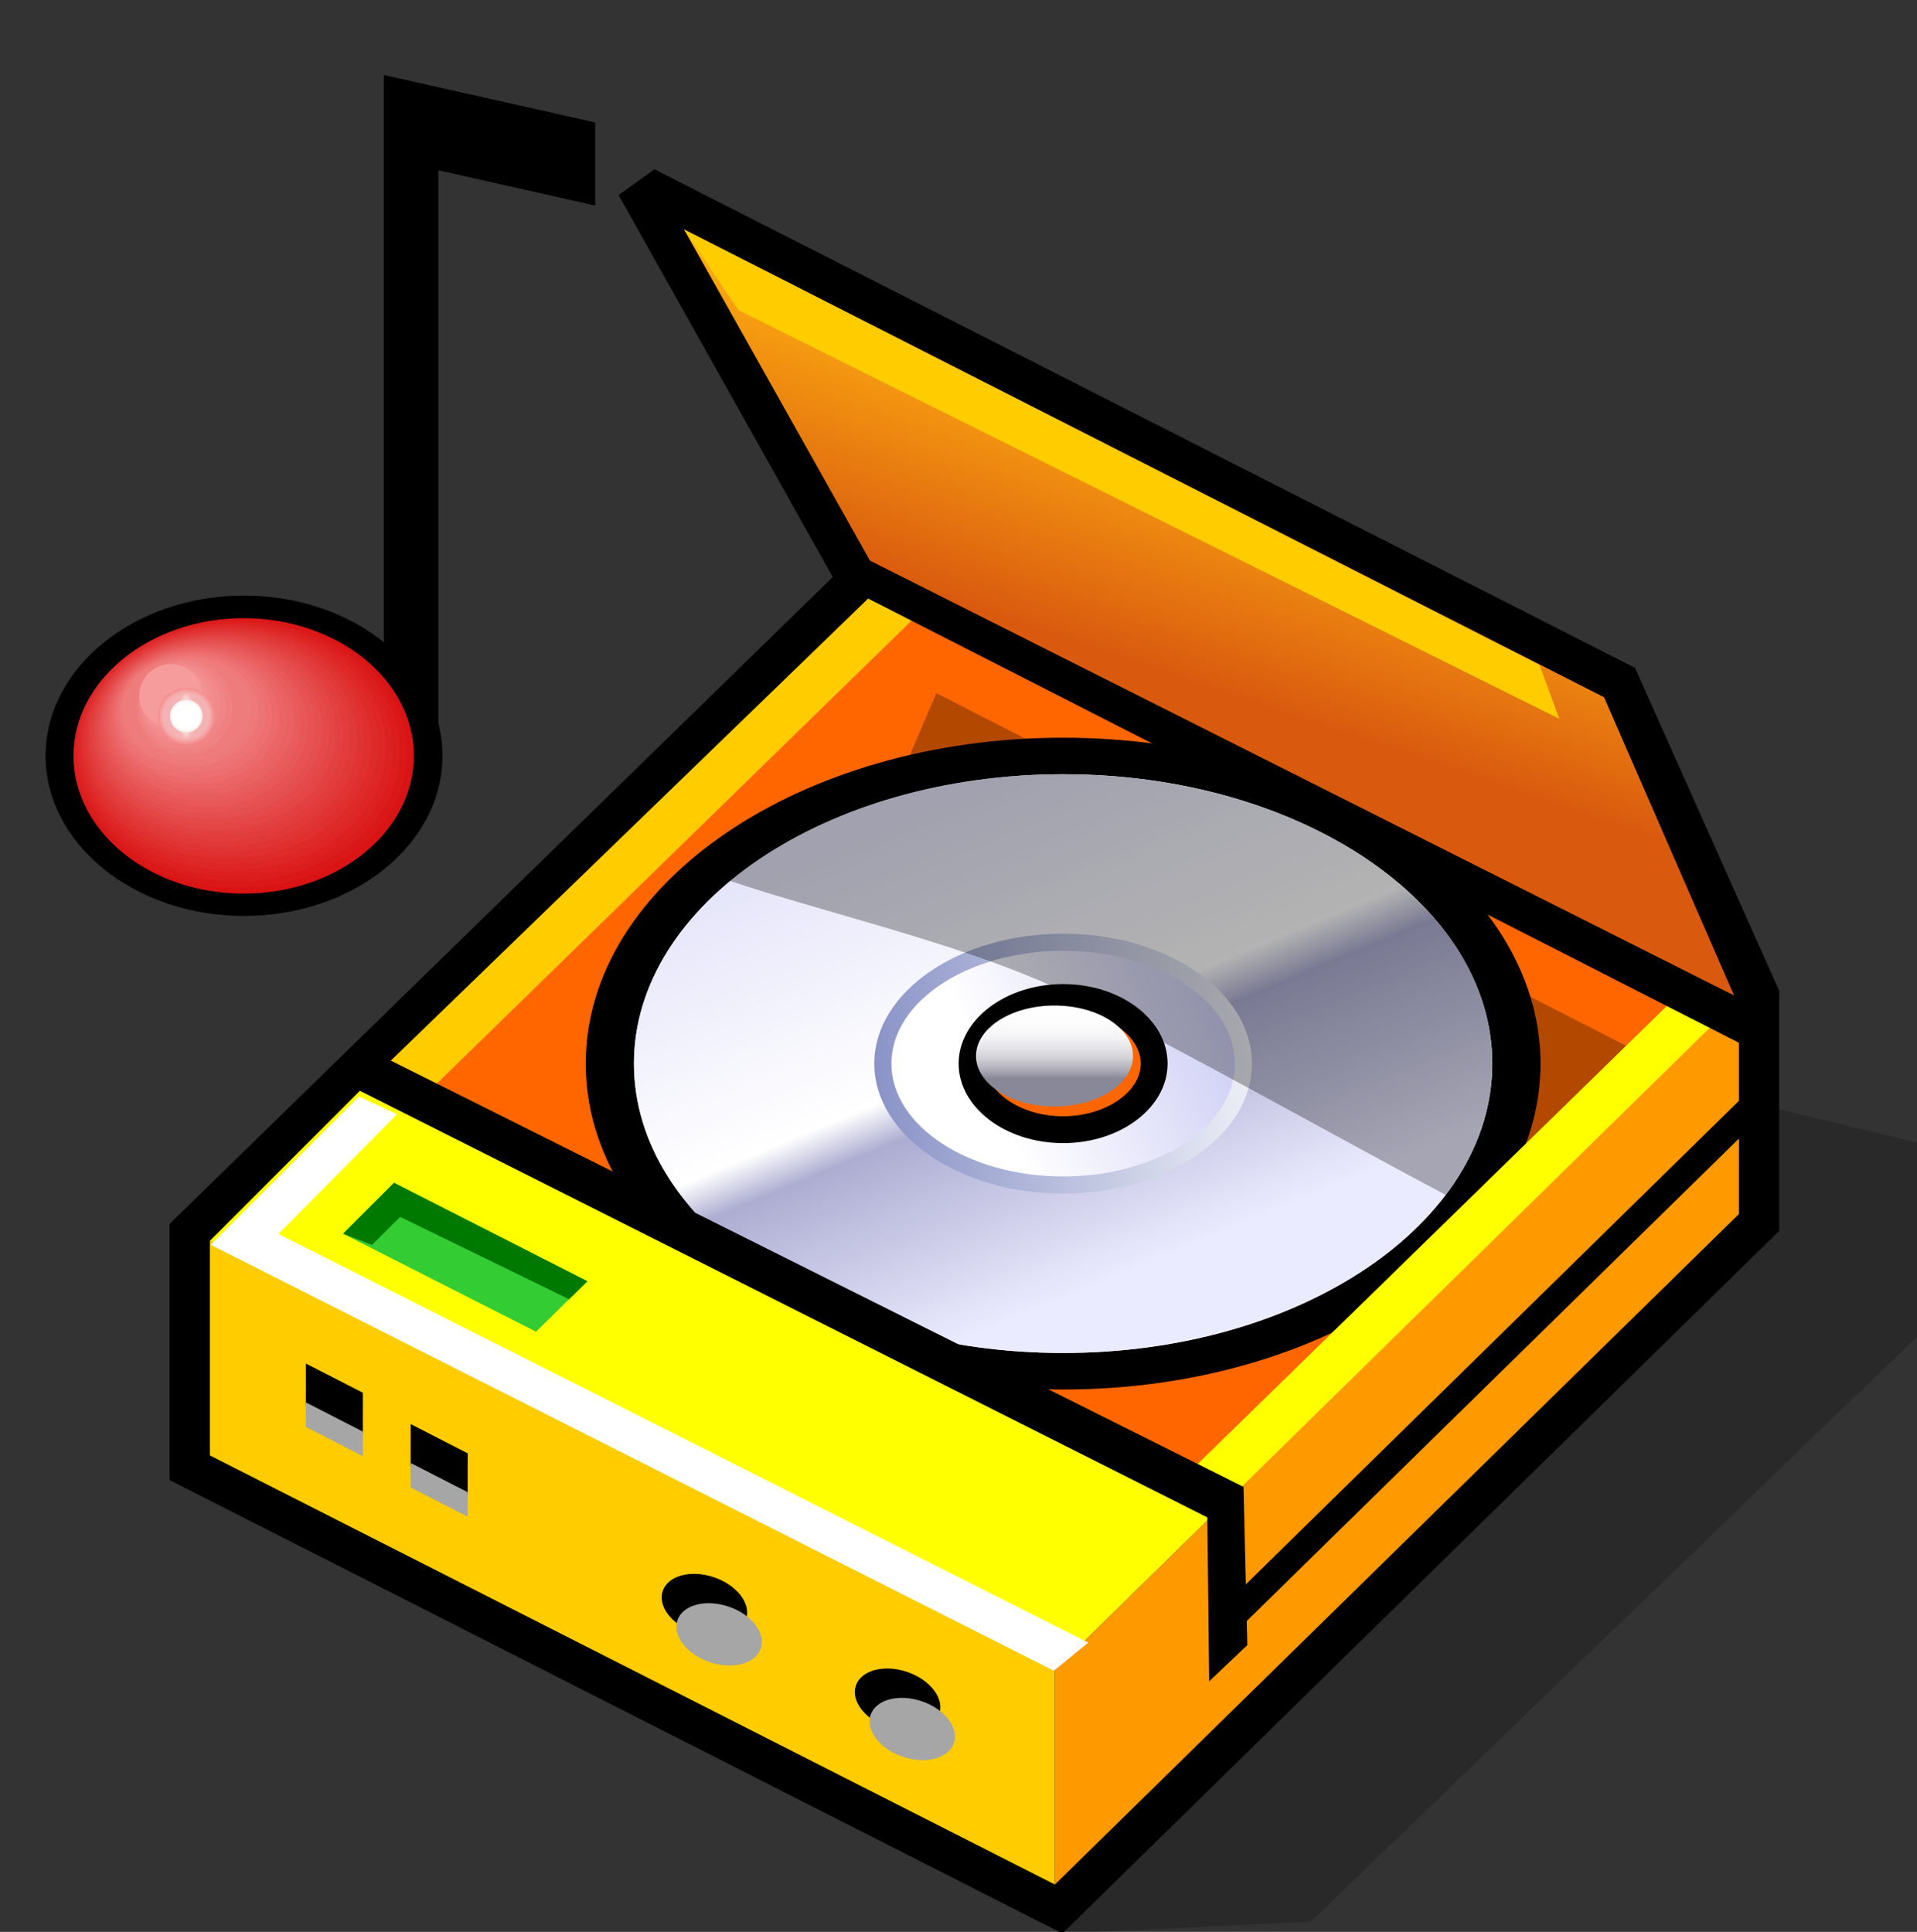 <?xml version="1.0" encoding="UTF-8" standalone="no"?>
<!-- (c)2005 by yellowTAB GmbH. All rights reserved. It is prohibited to redistribute or publish thisor derivitive works of this data without prior express written permission from yellowTAB GmbH.  -->
<svg
   xmlns:dc="http://purl.org/dc/elements/1.1/"
   xmlns:cc="http://creativecommons.org/ns#"
   xmlns:rdf="http://www.w3.org/1999/02/22-rdf-syntax-ns#"
   xmlns:svg="http://www.w3.org/2000/svg"
   xmlns="http://www.w3.org/2000/svg"
   xmlns:sodipodi="http://sodipodi.sourceforge.net/DTD/sodipodi-0.dtd"
   xmlns:inkscape="http://www.inkscape.org/namespaces/inkscape"
   width="126"
   height="127"
   viewBox="0.348 -0.184 126 127"
   overflow="visible"
   enable-background="new 0.348 -0.184 126 127"
   xml:space="preserve"
   id="svg2"
   sodipodi:version="0.32"
   inkscape:version="0.46"
   sodipodi:docname="CD_player.svg"
   inkscape:output_extension="org.inkscape.output.svg.inkscape"><rect x="0.348" y="-0.184" width="126" height="127" fill="#333333" stroke="none"/><defs
   id="defs151"><inkscape:perspective
     sodipodi:type="inkscape:persp3d"
     inkscape:vp_x="0 : 63.5 : 1"
     inkscape:vp_y="0 : 1000 : 0"
     inkscape:vp_z="126 : 63.5 : 1"
     inkscape:persp3d-origin="63 : 42.333333 : 1"
     id="perspective155" /><inkscape:perspective
     id="perspective3104"
     inkscape:persp3d-origin="64 : 42 : 1"
     inkscape:vp_z="128 : 63 : 1"
     inkscape:vp_y="0 : 1000 : 0"
     inkscape:vp_x="0 : 63 : 1"
     sodipodi:type="inkscape:persp3d" /><linearGradient
     id="gradient0"
     gradientUnits="userSpaceOnUse"
     x1="20.12"
     y1="56.06"
     x2="105.48"
     y2="105.33"><stop
       offset="0"
       stop-color="#e6e6fa"
       id="stop2539" /><stop
       offset="0.425"
       stop-color="#ffffff"
       id="stop2541" /><stop
       offset="0.497"
       stop-color="#adadd2"
       id="stop2543" /><stop
       offset="0.849"
       stop-color="#ebebff"
       id="stop2545" /></linearGradient><linearGradient
     id="gradient1"
     gradientUnits="userSpaceOnUse"
     x1="51.77"
     y1="83.01"
     x2="80.98"
     y2="70.5"><stop
       offset="0"
       stop-color="#ffffff"
       id="stop2550" /><stop
       offset="1"
       stop-color="#ccccf5"
       id="stop2552" /></linearGradient><linearGradient
     id="gradient2"
     gradientUnits="userSpaceOnUse"
     x1="91"
     y1="76.48"
     x2="23.18"
     y2="82.75"><stop
       offset="0"
       stop-color="#ffffff"
       id="stop2559" /><stop
       offset="1"
       stop-color="#6a77b8"
       id="stop2561" /></linearGradient></defs><sodipodi:namedview
   inkscape:window-height="772"
   inkscape:window-width="1270"
   inkscape:pageshadow="2"
   inkscape:pageopacity="0.0"
   guidetolerance="10.0"
   gridtolerance="10.0"
   objecttolerance="10.0"
   borderopacity="1.0"
   bordercolor="#666666"
   pagecolor="#ffffff"
   id="base"
   showgrid="false"
   inkscape:zoom="3.6535433"
   inkscape:cx="14.418464"
   inkscape:cy="63.5"
   inkscape:window-x="0"
   inkscape:window-y="0"
   inkscape:current-layer="svg2" />
	<g
   id="Layer_1_2_"
   transform="matrix(0.912,0,0,0.912,11.496,10.948)">
		<path
   d="M 64.344,127.164 L 82.248,126.318 L 126.826,83.283 L 126.276,70.231 L 115.862,67.717 L 114.556,77.287 L 64.344,127.164 z"
   id="path5"
   style="opacity:0.2" />
		<path
   d="M 32.359,1.855 L 47.794,29.386 L 0,76.012 L 0,94.48 L 64.344,127.164 L 116.001,76.52 L 116.001,59.217 L 105.61,35.934 L 34.945,0 L 32.359,1.855 z"
   id="path7" />
		<path
   d="M 63.801,123.634 L 2.9,92.703 L 2.9,77.234 L 63.8,108.167 L 63.8,123.634 L 63.801,123.634 z"
   id="path9"
   style="fill:#ffcc00" />
		<path
   d="M 76.517,95.791 L 15.617,64.858 L 51.412,29.91 L 112.312,60.844 L 76.517,95.791 z"
   id="path11"
   style="fill:#ff6600" />
		<linearGradient
   id="XMLID_1_"
   gradientUnits="userSpaceOnUse"
   x1="79.304"
   y1="19.74"
   x2="73.458"
   y2="37.07">
			<stop
   offset="0"
   style="stop-color:#FDAC11"
   id="stop14" />
			<stop
   offset="1"
   style="stop-color:#D9590F"
   id="stop16" />
			<midPointStop
   offset="0"
   style="stop-color:#FDAC11"
   id="midPointStop18" />
			<midPointStop
   offset="0.5"
   style="stop-color:#FDAC11"
   id="midPointStop20" />
			<midPointStop
   offset="1"
   style="stop-color:#D9590F"
   id="midPointStop22" />
		</linearGradient>
		<path
   d="M 113.06,60.26 L 111.648,61.471 L 51.432,29.913 L 37.074,4.336 L 103.381,38.053 L 113.06,60.26 z"
   id="path24"
   style="fill:url(#XMLID_1_)" />
		<path
   d="M 100.151,39.606 L 40.998,10.153 L 37.074,4.336 L 98.73,35.728 L 100.151,39.606 z"
   id="path26"
   style="fill:#ffcc00" />
		<path
   d="M 18.707,66.438 L 15.494,64.679 L 51.411,29.909 L 54.513,31.514 L 18.707,66.438 z"
   id="path28"
   style="fill:#ffcc00" />
		<path
   d="M 113.101,75.302 L 63.801,123.635 L 63.801,108.168 L 113.101,59.835 L 113.101,75.302 z"
   id="path30"
   style="fill:#ff9900" />
		<path
   d="M 77.349,102.208 L 77.257,105.005 L 113.778,69.203 L 113.218,67.029 L 77.349,102.208 z"
   id="path32" />
		<path
   d="M 52.982,43.079 L 55.262,37.758 L 105.813,63.605 L 95.931,75.007 L 52.982,43.079 z"
   id="path34"
   style="opacity:0.3" />
		<g
   id="g36">
			<path
   d="M 29.991,64.461 C 29.991,77.414 45.424,87.953 64.395,87.953 C 83.366,87.953 98.799,77.414 98.799,64.461 C 98.799,51.508 83.366,40.97 64.396,40.97 C 45.424,40.97 29.991,51.508 29.991,64.461 z M 33.772,64.461 C 33.772,53.564 47.508,44.698 64.395,44.698 C 81.281,44.698 95.017,53.563 95.017,64.461 C 95.017,75.359 81.281,84.222 64.396,84.222 C 47.509,84.222 33.772,75.358 33.772,64.461 z"
   id="path38" />
			<path
   d="M 33.466,64.461 C 33.466,52.94 47.315,43.602 64.396,43.602 C 81.477,43.602 95.324,52.94 95.324,64.461 C 95.324,75.981 81.477,85.32 64.396,85.32 C 47.315,85.32 33.466,75.98 33.466,64.461 z M 64.396,69.175 C 68.028,69.175 70.973,67.064 70.973,64.461 C 70.973,61.857 68.028,59.746 64.396,59.746 C 60.762,59.746 57.818,61.856 57.818,64.461 C 57.817,67.063 60.762,69.175 64.396,69.175 z"
   id="path40"
   style="fill:#d9d9d9" />
			<linearGradient
   id="XMLID_2_"
   gradientUnits="userSpaceOnUse"
   x1="56.462"
   y1="45.331"
   x2="72.895"
   y2="84.963">
				<stop
   offset="0"
   style="stop-color:#E6E6FA"
   id="stop43" />
				<stop
   offset="0.425"
   style="stop-color:#FFFFFF"
   id="stop45" />
				<stop
   offset="0.497"
   style="stop-color:#ADADD2"
   id="stop47" />
				<stop
   offset="0.849"
   style="stop-color:#EBEBFF"
   id="stop49" />
				<midPointStop
   offset="0"
   style="stop-color:#E6E6FA"
   id="midPointStop51" />
				<midPointStop
   offset="0.5"
   style="stop-color:#E6E6FA"
   id="midPointStop53" />
				<midPointStop
   offset="0.425"
   style="stop-color:#FFFFFF"
   id="midPointStop55" />
				<midPointStop
   offset="0.5"
   style="stop-color:#FFFFFF"
   id="midPointStop57" />
				<midPointStop
   offset="0.497"
   style="stop-color:#ADADD2"
   id="midPointStop59" />
				<midPointStop
   offset="0.5"
   style="stop-color:#ADADD2"
   id="midPointStop61" />
				<midPointStop
   offset="0.849"
   style="stop-color:#EBEBFF"
   id="midPointStop63" />
			</linearGradient>
			<path
   d="M 33.466,64.461 C 33.466,52.94 47.315,43.602 64.396,43.602 C 81.477,43.602 95.324,52.94 95.324,64.461 C 95.324,75.981 81.477,85.32 64.396,85.32 C 47.315,85.32 33.466,75.98 33.466,64.461 z M 64.396,69.175 C 68.028,69.175 70.973,67.064 70.973,64.461 C 70.973,61.857 68.028,59.746 64.396,59.746 C 60.762,59.746 57.818,61.856 57.818,64.461 C 57.817,67.063 60.762,69.175 64.396,69.175 z"
   id="path65"
   style="fill:url(#XMLID_2_)" />
			<linearGradient
   id="XMLID_3_"
   gradientUnits="userSpaceOnUse"
   x1="59.291"
   y1="66.647"
   x2="76.527"
   y2="59.26">
				<stop
   offset="0"
   style="stop-color:#FFFFFF"
   id="stop68" />
				<stop
   offset="1"
   style="stop-color:#CCCCF5"
   id="stop70" />
				<midPointStop
   offset="0"
   style="stop-color:#FFFFFF"
   id="midPointStop72" />
				<midPointStop
   offset="0.5"
   style="stop-color:#FFFFFF"
   id="midPointStop74" />
				<midPointStop
   offset="1"
   style="stop-color:#CCCCF5"
   id="midPointStop76" />
			</linearGradient>
			<path
   d="M 51.383,64.461 C 51.383,59.612 57.207,55.685 64.396,55.685 C 71.582,55.685 77.408,59.613 77.408,64.461 C 77.408,69.307 71.582,73.236 64.396,73.236 C 57.207,73.236 51.383,69.307 51.383,64.461 z M 64.396,69.226 C 68.169,69.226 71.228,67.052 71.228,64.371 C 71.228,61.69 68.169,59.517 64.396,59.517 C 60.623,59.517 57.563,61.69 57.563,64.371 C 57.563,67.052 60.622,69.226 64.396,69.226 z"
   id="path78"
   style="fill:url(#XMLID_3_)" />
			<path
   d="M 56.865,64.461 C 56.865,67.621 60.243,70.192 64.395,70.192 C 68.546,70.192 71.924,67.621 71.924,64.461 C 71.924,61.3 68.546,58.729 64.395,58.729 C 60.243,58.729 56.865,61.3 56.865,64.461 z M 58.798,64.461 C 58.798,62.401 61.361,60.662 64.396,60.662 C 67.429,60.662 69.992,62.401 69.992,64.461 C 69.992,66.52 67.43,68.259 64.396,68.259 C 61.361,68.259 58.798,66.52 58.798,64.461 z"
   id="path80" />
			<linearGradient
   id="XMLID_4_"
   gradientUnits="userSpaceOnUse"
   x1="82.439"
   y1="62.796"
   x2="42.426"
   y2="66.489">
				<stop
   offset="0"
   style="stop-color:#FFFFFF"
   id="stop83" />
				<stop
   offset="1"
   style="stop-color:#6A77B8"
   id="stop85" />
				<midPointStop
   offset="0"
   style="stop-color:#FFFFFF"
   id="midPointStop87" />
				<midPointStop
   offset="0.5"
   style="stop-color:#FFFFFF"
   id="midPointStop89" />
				<midPointStop
   offset="1"
   style="stop-color:#6A77B8"
   id="midPointStop91" />
			</linearGradient>
			<path
   d="M 50.787,64.461 C 50.787,69.623 56.892,73.825 64.395,73.825 C 71.899,73.825 78.003,69.623 78.003,64.461 C 78.003,59.296 71.899,55.097 64.395,55.097 C 56.893,55.097 50.787,59.296 50.787,64.461 z M 52.02,64.461 C 52.02,59.976 57.572,56.328 64.396,56.328 C 71.22,56.328 76.774,59.975 76.774,64.461 C 76.774,68.945 71.22,72.594 64.396,72.594 C 57.572,72.594 52.02,68.945 52.02,64.461 z"
   id="path93"
   style="fill:url(#XMLID_4_)" />
			<path
   d="M 70.113,62.135 C 77.453,65.98 84.684,70.052 91.956,73.922 C 94.103,71.081 95.323,67.867 95.323,64.461 C 95.323,52.94 81.476,43.602 64.395,43.602 C 55.759,43.602 45.836,45.812 40.09,51.198 C 48.111,53.883 58.074,56.012 65.639,59.833 C 67.558,60.097 69.178,60.957 70.113,62.135 z"
   id="path95"
   style="opacity:0.3" />
		</g>
		<path
   d="M 112.188,60.72 L 109.071,59.17 L 73.334,94.06 L 15.467,64.668 L 2.9,77.234 L 63.8,108.167 L 112.188,60.72 z"
   id="path97"
   style="fill:#ffff00" />
		<path
   d="M 50.206,30.87 L 113.393,63.11 L 113.185,59.769 L 50.128,28.032 L 50.206,30.87 z"
   id="path99" />
		<path
   d="M 13.537,66.332 L 74.788,97.171 L 74.921,108.989 L 77.67,106.378 L 77.396,94.972 L 15.553,64.051 L 13.537,66.332 z"
   id="path101" />
		<path
   d="M 2.96,77.523 L 63.725,108.224 L 66.205,106.199 L 7.845,76.742 L 16.384,68.113 L 13.644,66.835 L 2.96,77.523 z"
   id="path103"
   style="fill:#ffffff" />
		<linearGradient
   id="XMLID_5_"
   gradientUnits="userSpaceOnUse"
   x1="63.774"
   y1="59.872"
   x2="63.774"
   y2="65.53">
			<stop
   offset="0"
   style="stop-color:#FFFFFF"
   id="stop106" />
			<stop
   offset="0.295"
   style="stop-color:#FDFDFD"
   id="stop108" />
			<stop
   offset="0.468"
   style="stop-color:#F4F4F6"
   id="stop110" />
			<stop
   offset="0.611"
   style="stop-color:#E6E6E9"
   id="stop112" />
			<stop
   offset="0.736"
   style="stop-color:#D2D2D8"
   id="stop114" />
			<stop
   offset="0.85"
   style="stop-color:#B9B8C1"
   id="stop116" />
			<stop
   offset="0.954"
   style="stop-color:#9998A6"
   id="stop118" />
			<stop
   offset="1"
   style="stop-color:#898898"
   id="stop120" />
			<midPointStop
   offset="0"
   style="stop-color:#FFFFFF"
   id="midPointStop122" />
			<midPointStop
   offset="0.803"
   style="stop-color:#FFFFFF"
   id="midPointStop124" />
			<midPointStop
   offset="1"
   style="stop-color:#898898"
   id="midPointStop126" />
		</linearGradient>
		<path
   d="M 58.116,63.913 C 58.116,61.904 60.649,60.275 63.774,60.275 C 66.899,60.275 69.432,61.904 69.432,63.913 C 69.432,65.922 66.899,67.551 63.774,67.551 C 60.649,67.551 58.116,65.922 58.116,63.913 z"
   id="path128"
   style="fill:url(#XMLID_5_)" />
		<path
   d="M 30.108,80.149 L 16.171,73.053 L 12.501,76.723 L 26.409,83.786 L 30.108,80.149 z"
   id="path130"
   style="fill:#33cc33" />
		<path
   d="M 28.792,81.444 L 30.109,80.149 L 16.172,73.053 L 12.502,76.723 L 14.59,77.529 L 16.611,75.508 L 28.792,81.444 z"
   id="path132"
   style="fill:#007900" />
		<path
   d="M 13.926,91.176 L 9.817,89.068 L 9.82,86.079 L 13.929,88.187 L 13.926,91.176 z"
   id="path134" />
		<path
   d="M 21.478,95.54 L 17.369,93.432 L 17.372,90.444 L 21.481,92.552 L 21.478,95.54 z"
   id="path136" />
		<path
   d="M 13.925,92.755 L 9.816,90.647 L 9.818,88.88 L 13.927,90.988 L 13.925,92.755 z"
   id="path138"
   style="fill:#a6a6a6" />
		<path
   d="M 21.476,97.119 L 17.367,95.012 L 17.369,93.245 L 21.478,95.352 L 21.476,97.119 z"
   id="path140"
   style="fill:#a6a6a6" />
		<path
   d="M 35.539,102.477 C 35.911,101.37 37.558,100.924 39.219,101.482 C 40.88,102.039 41.925,103.388 41.553,104.496 C 41.181,105.604 39.534,106.048 37.873,105.491 C 36.212,104.933 35.167,103.584 35.539,102.477 z"
   id="path142" />
		<path
   d="M 49.459,109.299 C 49.831,108.192 51.478,107.746 53.139,108.304 C 54.8,108.861 55.845,110.21 55.473,111.318 C 55.101,112.426 53.454,112.87 51.793,112.313 C 50.132,111.755 49.087,110.407 49.459,109.299 z"
   id="path144" />
		<path
   d="M 36.596,104.592 C 36.968,103.485 38.615,103.039 40.276,103.597 C 41.937,104.154 42.982,105.503 42.61,106.611 C 42.238,107.719 40.591,108.163 38.93,107.606 C 37.269,107.048 36.224,105.7 36.596,104.592 z"
   id="path146"
   style="fill:#a6a6a6" />
		<path
   d="M 50.516,111.415 C 50.888,110.308 52.535,109.862 54.196,110.42 C 55.857,110.977 56.902,112.326 56.53,113.434 C 56.158,114.542 54.511,114.986 52.85,114.429 C 51.189,113.871 50.145,112.522 50.516,111.415 z"
   id="path148"
   style="fill:#a6a6a6" />
	</g>
<path
   style="fill:#000000"
   d="M 39.471,7.866 L 25.578,4.748 L 25.578,50.378 L 29.159,50.378 L 29.159,11.01 L 39.471,13.328 L 39.471,7.883 L 39.471,7.883 L 39.471,7.866 z"
   id="path2565" /><path
   style="fill:#d90f0f"
   d="M 16.314,40.255 C 22.848,40.255 28.004,44.339 28.004,49.569 C 28.004,54.775 22.881,58.892 16.314,58.892 C 9.772,58.892 4.616,54.792 4.616,49.569 C 4.616,44.364 9.763,40.255 16.314,40.255 L 16.314,40.255 z"
   id="path2567" /><path
   style="fill:#da1414"
   d="M 16.174,40.371 C 22.551,40.371 27.567,44.364 27.567,49.446 C 27.567,54.519 22.567,58.521 16.174,58.521 C 9.796,58.521 4.781,54.536 4.781,49.446 C 4.781,44.372 9.78,40.371 16.174,40.371 L 16.174,40.371 z"
   id="path2569" /><path
   style="fill:#db1818"
   d="M 16.009,40.495 C 22.204,40.495 27.088,44.356 27.088,49.305 C 27.088,54.255 22.221,58.133 16.009,58.133 C 9.813,58.133 4.937,54.255 4.937,49.305 C 4.937,44.356 9.813,40.495 16.009,40.495 L 16.009,40.495 z"
   id="path2571" /><path
   style="fill:#dc1d1d"
   d="M 15.86,40.61 C 21.866,40.61 26.61,44.364 26.61,49.173 C 26.61,53.958 21.899,57.737 15.86,57.737 C 9.838,57.737 5.086,53.975 5.086,49.173 C 5.086,44.38 9.813,40.61 15.86,40.61 z"
   id="path2573" /><path
   style="fill:#dd2121"
   d="M 15.695,40.726 C 21.544,40.726 26.148,44.397 26.148,49.066 C 26.148,53.711 21.569,57.407 15.695,57.407 C 9.854,57.407 5.243,53.736 5.243,49.066 C 5.243,44.405 9.829,40.726 15.695,40.726 z"
   id="path2575" /><path
   style="fill:#de2626"
   d="M 15.555,40.841 C 21.239,40.841 25.702,44.397 25.702,48.934 C 25.702,53.447 21.256,57.011 15.555,57.011 C 9.871,57.011 5.408,53.472 5.408,48.934 C 5.408,44.422 9.862,40.841 15.555,40.841 z"
   id="path2577" /><path
   style="fill:#df2a2a"
   d="M 15.39,40.965 C 20.901,40.965 25.224,44.413 25.224,48.802 C 25.224,53.166 20.917,56.64 15.39,56.64 C 9.887,56.64 5.556,53.199 5.556,48.802 C 5.556,44.422 9.862,40.965 15.39,40.965 z"
   id="path2579" /><path
   style="fill:#e02f2f"
   d="M 15.25,41.08 C 20.563,41.08 24.753,44.413 24.753,48.67 C 24.753,52.902 20.587,56.244 15.25,56.244 C 9.92,56.244 5.721,52.927 5.721,48.67 C 5.721,44.422 9.887,41.08 15.25,41.08 L 15.25,41.08 z"
   id="path2581" /><path
   style="fill:#e03334"
   d="M 15.076,41.196 C 20.224,41.196 24.283,44.413 24.283,48.538 C 24.283,52.638 20.257,55.864 15.076,55.864 C 9.928,55.864 5.861,52.647 5.861,48.538 C 5.861,44.422 9.895,41.196 15.076,41.196 z"
   id="path2583" /><path
   style="fill:#e13838"
   d="M 14.944,41.32 C 19.903,41.32 23.821,44.413 23.821,48.398 C 23.821,52.366 19.903,55.501 14.944,55.501 C 9.97,55.501 6.035,52.391 6.035,48.398 C 6.035,44.438 9.953,41.32 14.944,41.32 z"
   id="path2585" /><path
   style="fill:#e23c3d"
   d="M 14.771,41.435 C 19.573,41.435 23.368,44.422 23.368,48.266 C 23.368,52.094 19.606,55.122 14.771,55.122 C 9.978,55.122 6.175,52.11 6.175,48.266 C 6.175,44.455 9.937,41.435 14.771,41.435 L 14.771,41.435 z"
   id="path2587" /><path
   style="fill:#e34141"
   d="M 14.631,41.551 C 19.259,41.551 22.897,44.455 22.897,48.15 C 22.897,51.838 19.267,54.75 14.631,54.75 C 10.003,54.75 6.356,51.846 6.356,48.15 C 6.356,44.463 9.994,41.551 14.631,41.551 z"
   id="path2589" /><path
   style="fill:#e44646"
   d="M 14.482,41.666 C 18.921,41.666 22.46,44.455 22.46,48.018 C 22.46,51.558 18.954,54.371 14.482,54.371 C 10.036,54.371 6.505,51.582 6.505,48.018 C 6.505,44.479 10.011,41.666 14.482,41.666 L 14.482,41.666 z"
   id="path2591" /><path
   style="fill:#e54a4b"
   d="M 14.326,41.79 C 18.591,41.79 21.965,44.471 21.965,47.878 C 21.965,51.277 18.624,53.975 14.326,53.975 C 10.036,53.975 6.662,51.294 6.662,47.878 C 6.662,44.471 10.027,41.79 14.326,41.79 z"
   id="path2593" /><path
   style="fill:#e64f4f"
   d="M 14.177,41.905 C 18.294,41.905 21.528,44.471 21.528,47.771 C 21.528,51.03 18.294,53.62 14.177,53.62 C 10.069,53.62 6.843,51.054 6.843,47.771 C 6.843,44.488 10.06,41.905 14.177,41.905 L 14.177,41.905 z"
   id="path2595" /><path
   style="fill:#e75354"
   d="M 14.012,42.021 C 17.947,42.021 21.041,44.471 21.041,47.639 C 21.041,50.757 17.947,53.232 14.012,53.232 C 10.077,53.232 6.983,50.79 6.983,47.639 C 6.983,44.496 10.077,42.021 14.012,42.021 z"
   id="path2597" /><path
   style="fill:#e85858"
   d="M 13.872,42.145 C 17.617,42.145 20.579,44.479 20.579,47.507 C 20.579,50.485 17.617,52.869 13.872,52.869 C 10.102,52.869 7.157,50.51 7.157,47.507 C 7.157,44.504 10.093,42.145 13.872,42.145 L 13.872,42.145 z"
   id="path2599" /><path
   style="fill:#e95c5d"
   d="M 13.707,42.26 C 17.279,42.26 20.109,44.488 20.109,47.359 C 20.109,50.213 17.287,52.465 13.707,52.465 C 10.126,52.465 7.297,50.229 7.297,47.359 C 7.297,44.512 10.118,42.26 13.707,42.26 z"
   id="path2601" /><path
   style="fill:#ea6161"
   d="M 13.558,42.376 C 16.974,42.376 19.663,44.512 19.663,47.227 C 19.663,49.932 16.974,52.086 13.558,52.086 C 10.143,52.086 7.454,49.949 7.454,47.227 C 7.454,44.512 10.126,42.376 13.558,42.376 z"
   id="path2603" /><path
   style="fill:#eb6566"
   d="M 13.393,42.491 C 16.627,42.491 19.177,44.512 19.177,47.103 C 19.177,49.685 16.644,51.714 13.393,51.714 C 10.176,51.714 7.61,49.71 7.61,47.103 C 7.61,44.537 10.159,42.491 13.393,42.491 L 13.393,42.491 z"
   id="path2605" /><path
   style="fill:#ec6a6b"
   d="M 13.253,42.615 C 16.314,42.615 18.715,44.512 18.715,46.963 C 18.715,49.396 16.314,51.327 13.253,51.327 C 10.184,51.327 7.767,49.421 7.767,46.963 C 7.767,44.529 10.168,42.615 13.253,42.615 z"
   id="path2607" /><path
   style="fill:#ed6f6f"
   d="M 13.088,42.73 C 15.976,42.73 18.253,44.545 18.253,46.855 C 18.253,49.157 15.976,50.98 13.088,50.98 C 10.201,50.98 7.932,49.165 7.932,46.855 C 7.932,44.554 10.201,42.73 13.088,42.73 z"
   id="path2609" /><path
   style="fill:#ee7374"
   d="M 12.948,42.846 C 15.646,42.846 17.815,44.545 17.815,46.723 C 17.815,48.876 15.679,50.601 12.948,50.601 C 10.225,50.601 8.08,48.893 8.08,46.723 C 8.08,44.554 10.217,42.846 12.948,42.846 z"
   id="path2611" /><path
   style="fill:#ef7878"
   d="M 12.775,42.97 C 15.324,42.97 17.32,44.537 17.32,46.575 C 17.32,48.588 15.324,50.188 12.775,50.188 C 10.242,50.188 8.237,48.596 8.237,46.575 C 8.237,44.554 10.234,42.97 12.775,42.97 L 12.775,42.97 z"
   id="path2613" /><path
   style="fill:#ef7c7d"
   d="M 12.643,43.085 C 14.994,43.085 16.858,44.545 16.858,46.459 C 16.858,48.332 15.01,49.833 12.643,49.833 C 10.267,49.833 8.402,48.357 8.402,46.459 C 8.402,44.57 10.267,43.085 12.643,43.085 z"
   id="path2615" /><path
   style="fill:#f08182"
   d="M 12.469,43.201 C 14.218,43.201 15.596,44.554 15.596,46.327 C 15.596,48.068 14.218,49.437 12.469,49.437 C 10.712,49.437 9.351,48.076 9.351,46.327 C 9.351,44.57 10.712,43.201 12.469,43.201 L 12.469,43.201 z"
   id="path2617" /><path
   style="fill:#f18586"
   d="M 12.329,43.316 C 13.946,43.316 15.217,44.587 15.217,46.204 C 15.217,47.812 13.954,49.091 12.329,49.091 C 10.712,49.091 9.442,47.837 9.442,46.204 C 9.442,44.595 10.712,43.316 12.329,43.316 z"
   id="path2619" /><path
   style="fill:#f28a8b"
   d="M 12.181,43.44 C 13.633,43.44 14.804,44.578 14.804,46.063 C 14.804,47.532 13.657,48.695 12.181,48.695 C 10.72,48.695 9.549,47.548 9.549,46.063 C 9.549,44.603 10.704,43.44 12.181,43.44 z"
   id="path2621" /><path
   style="fill:#f38e8f"
   d="M 12.024,43.555 C 13.336,43.555 14.392,44.603 14.392,45.923 C 14.392,47.251 13.36,48.315 12.024,48.315 C 10.687,48.315 9.631,47.268 9.631,45.923 C 9.631,44.603 10.679,43.555 12.024,43.555 z"
   id="path2623" /><path
   style="fill:#f49394"
   d="M 11.875,43.671 C 13.055,43.671 14.012,44.603 14.012,45.808 C 14.012,47.004 13.08,47.944 11.875,47.944 C 10.687,47.944 9.73,47.029 9.73,45.808 C 9.73,44.628 10.671,43.671 11.875,43.671 L 11.875,43.671 z"
   id="path2625" /><path
   style="fill:#f59798"
   d="M 11.71,43.795 C 12.75,43.795 13.591,44.62 13.591,45.667 C 13.591,46.715 12.766,47.557 11.71,47.557 C 10.654,47.557 9.821,46.732 9.821,45.667 C 9.821,44.62 10.646,43.795 11.71,43.795 L 11.71,43.795 z"
   id="path2627" /><path
   style="fill:#f69c9d"
   d="M 11.57,43.481 C 12.709,43.481 13.633,44.38 13.633,45.544 C 13.633,46.682 12.733,47.606 11.57,47.606 C 10.415,47.606 9.499,46.707 9.499,45.544 C 9.499,44.405 10.407,43.481 11.57,43.481 z"
   id="path2629" /><path
   style="fill:#000000"
   d="M 3.345,49.503 C 3.345,55.311 9.194,60.03 16.388,60.03 C 23.582,60.03 29.431,55.32 29.431,49.503 C 29.431,43.696 23.582,38.968 16.388,38.968 C 9.202,38.968 3.345,43.687 3.345,49.503 M 5.177,49.503 C 5.177,44.521 10.201,40.453 16.355,40.453 C 22.526,40.453 27.55,44.496 27.55,49.503 C 27.55,54.486 22.551,58.562 16.355,58.562 C 10.201,58.562 5.177,54.503 5.177,49.503 L 5.177,49.503 z"
   id="path2631" /><path
   style="fill:#f58b8c"
   d="M 12.593,45.453 C 13.393,45.453 14.037,46.088 14.037,46.897 C 14.037,47.697 13.402,48.34 12.593,48.34 C 11.785,48.34 11.149,47.721 11.149,46.897 C 11.149,46.096 11.776,45.453 12.593,45.453 z"
   id="path2635" /><path
   style="fill:#f58c8d"
   d="M 12.593,45.04 C 13.633,45.04 14.449,45.857 14.449,46.897 C 14.449,47.928 13.641,48.753 12.593,48.753 C 11.554,48.753 10.737,47.952 10.737,46.897 C 10.737,45.865 11.537,45.04 12.593,45.04 z"
   id="path2637" /><path
   style="fill:#f68d8e"
   d="M 12.593,45.057 C 13.624,45.057 14.425,45.857 14.425,46.888 C 14.425,47.919 13.633,48.728 12.593,48.728 C 11.562,48.728 10.753,47.928 10.753,46.888 C 10.753,45.857 11.554,45.057 12.593,45.057 z"
   id="path2639" /><path
   style="fill:#f68f90"
   d="M 12.593,45.073 C 13.6,45.073 14.425,45.857 14.425,46.888 C 14.425,47.903 13.616,48.711 12.593,48.711 C 11.578,48.711 10.753,47.919 10.753,46.888 C 10.753,45.882 11.562,45.073 12.593,45.073 z"
   id="path2641" /><path
   style="fill:#f69091"
   d="M 12.593,45.073 C 13.6,45.073 14.416,45.857 14.416,46.888 C 14.416,47.895 13.616,48.695 12.593,48.695 C 11.578,48.695 10.77,47.903 10.77,46.888 C 10.77,45.874 11.57,45.073 12.593,45.073 L 12.593,45.073 z"
   id="path2643" /><path
   style="fill:#f79191"
   d="M 12.593,45.09 C 13.6,45.09 14.392,45.865 14.392,46.888 C 14.392,47.886 13.6,48.695 12.593,48.695 C 11.578,48.695 10.795,47.919 10.795,46.888 C 10.795,45.882 11.57,45.09 12.593,45.09 z"
   id="path2645" /><path
   style="fill:#f79293"
   d="M 12.593,45.09 C 13.6,45.09 14.392,45.857 14.392,46.888 C 14.392,47.878 13.6,48.678 12.593,48.678 C 11.587,48.678 10.795,47.903 10.795,46.888 C 10.795,45.89 11.57,45.09 12.593,45.09 z"
   id="path2647" /><path
   style="fill:#f79394"
   d="M 12.593,45.09 C 13.6,45.09 14.392,45.865 14.392,46.888 C 14.392,47.886 13.6,48.678 12.593,48.678 C 11.587,48.678 10.795,47.903 10.795,46.888 C 10.795,45.898 11.587,45.09 12.593,45.09 z"
   id="path2649" /><path
   style="fill:#f79495"
   d="M 12.593,45.115 C 13.591,45.115 14.359,45.898 14.359,46.888 C 14.359,47.87 13.591,48.645 12.593,48.645 C 11.595,48.645 10.828,47.878 10.828,46.888 C 10.828,45.898 11.595,45.115 12.593,45.115 z"
   id="path2651" /><path
   style="fill:#f79696"
   d="M 12.593,45.131 C 13.567,45.131 14.359,45.898 14.359,46.888 C 14.359,47.87 13.591,48.654 12.593,48.654 C 11.62,48.654 10.828,47.886 10.828,46.888 C 10.828,45.915 11.595,45.131 12.593,45.131 z"
   id="path2653" /><path
   style="fill:#f79798"
   d="M 12.593,45.131 C 13.567,45.131 14.359,45.898 14.359,46.888 C 14.359,47.862 13.583,48.637 12.593,48.637 C 11.62,48.637 10.828,47.87 10.828,46.888 C 10.828,45.907 11.603,45.131 12.593,45.131 z"
   id="path2655" /><path
   style="fill:#f79899"
   d="M 12.593,45.148 C 13.567,45.148 14.35,45.915 14.35,46.888 C 14.35,47.853 13.583,48.637 12.593,48.637 C 11.62,48.637 10.836,47.87 10.836,46.888 C 10.836,45.915 11.603,45.148 12.593,45.148 L 12.593,45.148 z"
   id="path2657" /><path
   style="fill:#f7999a"
   d="M 12.593,45.148 C 13.567,45.148 14.326,45.915 14.326,46.888 C 14.326,47.845 13.567,48.612 12.593,48.612 C 11.62,48.612 10.861,47.845 10.861,46.888 C 10.861,45.915 11.62,45.148 12.593,45.148 z"
   id="path2659" /><path
   style="fill:#f79a9b"
   d="M 12.593,45.172 C 13.567,45.172 14.326,45.915 14.326,46.897 C 14.326,47.87 13.567,48.621 12.593,48.621 C 11.62,48.621 10.861,47.878 10.861,46.897 C 10.861,45.923 11.62,45.172 12.593,45.172 z"
   id="path2661" /><path
   style="fill:#f69c9d"
   d="M 12.593,45.172 C 13.558,45.172 14.317,45.915 14.317,46.897 C 14.317,47.845 13.558,48.621 12.593,48.621 C 11.628,48.621 10.869,47.878 10.869,46.897 C 10.869,45.948 11.628,45.172 12.593,45.172 z"
   id="path2663" /><path
   style="fill:#f69d9e"
   d="M 12.593,45.189 C 13.534,45.189 14.293,45.915 14.293,46.888 C 14.293,47.829 13.558,48.588 12.593,48.588 C 11.653,48.588 10.894,47.853 10.894,46.888 C 10.894,45.94 11.628,45.189 12.593,45.189 z"
   id="path2665" /><path
   style="fill:#f69e9f"
   d="M 12.593,45.189 C 13.534,45.189 14.293,45.915 14.293,46.888 C 14.293,47.82 13.542,48.571 12.593,48.571 C 11.653,48.571 10.894,47.845 10.894,46.888 C 10.894,45.94 11.644,45.189 12.593,45.189 z"
   id="path2667" /><path
   style="fill:#f69fa0"
   d="M 12.593,45.205 C 13.534,45.205 14.284,45.931 14.284,46.888 C 14.284,47.82 13.542,48.563 12.593,48.563 C 11.653,48.563 10.902,47.829 10.902,46.888 C 10.902,45.948 11.644,45.205 12.593,45.205 L 12.593,45.205 z"
   id="path2669" /><path
   style="fill:#f6a1a1"
   d="M 12.593,45.222 C 13.534,45.222 14.251,45.94 14.251,46.888 C 14.251,47.812 13.534,48.563 12.593,48.563 C 11.653,48.563 10.927,47.845 10.927,46.888 C 10.927,45.956 11.653,45.222 12.593,45.222 z"
   id="path2671" /><path
   style="fill:#f6a3a3"
   d="M 12.593,45.222 C 13.154,45.222 13.6,45.948 13.6,46.888 C 13.6,47.796 13.162,48.546 12.593,48.546 C 12.032,48.546 11.578,47.812 11.578,46.888 C 11.578,45.973 12.032,45.222 12.593,45.222 z"
   id="path2673" /><path
   style="fill:#f6a4a5"
   d="M 12.593,45.238 C 13.525,45.238 14.251,45.94 14.251,46.888 C 14.251,47.812 13.542,48.546 12.593,48.546 C 11.661,48.546 10.927,47.845 10.927,46.888 C 10.927,45.973 11.653,45.238 12.593,45.238 z"
   id="path2675" /><path
   style="fill:#f6a5a6"
   d="M 12.593,45.247 C 13.501,45.247 14.251,45.973 14.251,46.897 C 14.251,47.812 13.525,48.546 12.593,48.546 C 11.686,48.546 10.935,47.837 10.935,46.897 C 10.935,45.981 11.661,45.247 12.593,45.247 z"
   id="path2677" /><path
   style="fill:#f6a6a6"
   d="M 12.593,45.263 C 13.501,45.263 14.218,45.973 14.218,46.888 C 14.218,47.796 13.517,48.522 12.593,48.522 C 11.686,48.522 10.96,47.812 10.96,46.888 C 10.96,45.989 11.669,45.263 12.593,45.263 z"
   id="path2679" /><path
   style="fill:#f5a7a7"
   d="M 12.593,45.263 C 13.501,45.263 14.218,45.973 14.218,46.888 C 14.218,47.787 13.509,48.505 12.593,48.505 C 11.686,48.505 10.96,47.796 10.96,46.888 C 10.96,45.981 11.677,45.263 12.593,45.263 z"
   id="path2681" /><path
   style="fill:#f4a7a8"
   d="M 12.593,45.28 C 13.501,45.28 14.218,45.989 14.218,46.888 C 14.218,47.779 13.509,48.505 12.593,48.505 C 11.686,48.505 10.968,47.796 10.968,46.888 C 10.968,45.989 11.677,45.28 12.593,45.28 z"
   id="path2683" /><path
   style="fill:#f4a9a9"
   d="M 12.593,45.296 C 13.492,45.296 14.185,45.989 14.185,46.888 C 14.185,47.779 13.492,48.489 12.593,48.489 C 11.694,48.489 11.001,47.779 11.001,46.888 C 11.001,45.989 11.694,45.296 12.593,45.296 z"
   id="path2685" /><path
   style="fill:#f4aaab"
   d="M 12.593,45.296 C 13.492,45.296 14.185,45.989 14.185,46.888 C 14.185,47.771 13.492,48.472 12.593,48.472 C 11.694,48.472 11.001,47.779 11.001,46.888 C 11.001,45.989 11.694,45.296 12.593,45.296 z"
   id="path2687" /><path
   style="fill:#f4abac"
   d="M 12.593,45.296 C 13.468,45.296 14.185,45.989 14.185,46.888 C 14.185,47.763 13.484,48.472 12.593,48.472 C 11.719,48.472 11.001,47.779 11.001,46.888 C 11.001,46.014 11.702,45.296 12.593,45.296 z"
   id="path2689" /><path
   style="fill:#f3abac"
   d="M 12.593,45.321 C 13.468,45.321 14.177,46.014 14.177,46.888 C 14.177,47.755 13.484,48.456 12.593,48.456 C 11.719,48.456 11.009,47.763 11.009,46.888 C 11.009,46.014 11.702,45.321 12.593,45.321 z"
   id="path2691" /><path
   style="fill:#f3acad"
   d="M 12.593,45.337 C 13.468,45.337 14.152,46.03 14.152,46.888 C 14.152,47.755 13.476,48.447 12.593,48.447 C 11.719,48.447 11.034,47.755 11.034,46.888 C 11.034,46.03 11.71,45.337 12.593,45.337 z"
   id="path2693" /><path
   style="fill:#f4afaf"
   d="M 12.593,45.337 C 13.468,45.337 14.152,46.006 14.152,46.888 C 14.152,47.746 13.476,48.431 12.593,48.431 C 11.719,48.431 11.034,47.755 11.034,46.888 C 11.034,46.022 11.71,45.337 12.593,45.337 z"
   id="path2695" /><path
   style="fill:#f4b0b1"
   d="M 12.593,45.354 C 13.459,45.354 14.144,46.006 14.144,46.888 C 14.144,47.738 13.476,48.431 12.593,48.431 C 11.727,48.431 11.042,47.771 11.042,46.888 C 11.042,46.03 11.71,45.354 12.593,45.354 z"
   id="path2697" /><path
   style="fill:#f4b1b2"
   d="M 12.593,45.354 C 13.426,45.354 14.119,46.006 14.119,46.888 C 14.119,47.73 13.459,48.414 12.593,48.414 C 11.752,48.414 11.067,47.755 11.067,46.888 C 11.067,46.039 11.727,45.354 12.593,45.354 z"
   id="path2699" /><path
   style="fill:#f4b2b2"
   d="M 12.593,45.37 C 13.426,45.37 14.119,46.014 14.119,46.888 C 14.119,47.738 13.451,48.414 12.593,48.414 C 11.752,48.414 11.067,47.771 11.067,46.888 C 11.067,46.047 11.735,45.37 12.593,45.37 z"
   id="path2701" /><path
   style="fill:#f4b3b4"
   d="M 12.593,45.379 C 12.981,45.379 13.286,46.047 13.286,46.897 C 13.286,47.738 12.989,48.414 12.593,48.414 C 12.205,48.414 11.9,47.763 11.9,46.897 C 11.9,46.055 12.189,45.379 12.593,45.379 z"
   id="path2703" /><path
   style="fill:#f4b4b5"
   d="M 12.593,45.395 C 12.948,45.395 13.261,46.047 13.261,46.888 C 13.261,47.721 12.964,48.381 12.593,48.381 C 12.238,48.381 11.925,47.738 11.925,46.888 C 11.925,46.063 12.222,45.395 12.593,45.395 z"
   id="path2705" /><path
   style="fill:#f5b6b7"
   d="M 12.593,45.395 C 12.948,45.395 13.22,46.047 13.22,46.888 C 13.22,47.713 12.948,48.365 12.593,48.365 C 12.238,48.365 11.958,47.713 11.958,46.888 C 11.958,46.055 12.238,45.395 12.593,45.395 z"
   id="path2707" /><path
   style="fill:#f5b7b8"
   d="M 12.593,45.412 C 12.948,45.412 13.22,46.063 13.22,46.888 C 13.22,47.713 12.956,48.373 12.593,48.373 C 12.238,48.373 11.966,47.721 11.966,46.888 C 11.966,46.063 12.23,45.412 12.593,45.412 z"
   id="path2709" /><path
   style="fill:#f5b8b9"
   d="M 12.593,45.428 C 12.915,45.428 13.187,46.063 13.187,46.888 C 13.187,47.713 12.94,48.357 12.593,48.357 C 12.271,48.357 11.991,47.713 11.991,46.888 C 11.991,46.063 12.247,45.428 12.593,45.428 z"
   id="path2711" /><path
   style="fill:#f6b9ba"
   d="M 12.593,45.428 C 12.915,45.428 13.179,46.063 13.179,46.888 C 13.179,47.713 12.923,48.34 12.593,48.34 C 12.271,48.34 12.007,47.713 12.007,46.888 C 12.007,46.063 12.263,45.428 12.593,45.428 z"
   id="path2713" /><path
   style="fill:#f6babb"
   d="M 12.593,45.445 C 12.907,45.445 13.154,46.063 13.154,46.888 C 13.154,47.697 12.907,48.34 12.593,48.34 C 12.28,48.34 12.032,47.713 12.032,46.888 C 12.032,46.088 12.28,45.445 12.593,45.445 z"
   id="path2715" /><path
   style="fill:#f7bcbd"
   d="M 12.593,45.453 C 12.882,45.453 13.121,46.088 13.121,46.897 C 13.121,47.697 12.898,48.34 12.593,48.34 C 12.304,48.34 12.065,47.721 12.065,46.897 C 12.065,46.096 12.288,45.453 12.593,45.453 z"
   id="path2717" /><path
   style="fill:#f7bdbe"
   d="M 12.593,45.453 C 12.882,45.453 13.113,46.088 13.113,46.897 C 13.113,47.697 12.89,48.34 12.593,48.34 C 12.304,48.34 12.073,47.721 12.073,46.897 C 12.073,46.096 12.296,45.453 12.593,45.453 z"
   id="path2719" /><path
   style="fill:#f7bebf"
   d="M 12.593,45.469 C 12.849,45.469 13.088,46.088 13.088,46.888 C 13.088,47.672 12.874,48.299 12.593,48.299 C 12.337,48.299 12.098,47.68 12.098,46.888 C 12.098,46.096 12.313,45.469 12.593,45.469 z"
   id="path2721" /><path
   style="fill:#f8c0c0"
   d="M 12.593,45.486 C 12.849,45.486 13.055,46.105 13.055,46.888 C 13.055,47.664 12.849,48.299 12.593,48.299 C 12.337,48.299 12.131,47.68 12.131,46.888 C 12.131,46.105 12.337,45.486 12.593,45.486 z"
   id="path2723" /><path
   style="fill:#f8c1c1"
   d="M 12.593,45.486 C 12.849,45.486 13.047,46.105 13.047,46.888 C 13.047,47.656 12.857,48.282 12.593,48.282 C 12.337,48.282 12.139,47.664 12.139,46.888 C 12.139,46.113 12.329,45.486 12.593,45.486 z"
   id="path2725" /><path
   style="fill:#f9c3c3"
   d="M 12.593,45.502 C 12.808,45.502 13.014,46.088 13.014,46.888 C 13.014,47.664 12.832,48.282 12.593,48.282 C 12.37,48.282 12.164,47.697 12.164,46.888 C 12.164,46.121 12.354,45.502 12.593,45.502 z"
   id="path2727" /><path
   style="fill:#f9c4c4"
   d="M 12.593,45.502 C 12.808,45.502 13.006,46.105 13.006,46.888 C 13.006,47.647 12.824,48.266 12.593,48.266 C 12.37,48.266 12.181,47.68 12.181,46.888 C 12.181,46.121 12.362,45.502 12.593,45.502 z"
   id="path2729" /><path
   style="fill:#f9c5c5"
   d="M 12.593,45.527 C 12.808,45.527 12.981,46.121 12.981,46.888 C 12.981,47.647 12.816,48.249 12.593,48.249 C 12.379,48.249 12.205,47.664 12.205,46.888 C 12.205,46.121 12.362,45.527 12.593,45.527 z"
   id="path2731" /><path
   style="fill:#f9c6c6"
   d="M 12.593,45.527 C 12.799,45.527 12.948,46.121 12.948,46.888 C 12.948,47.639 12.799,48.233 12.593,48.233 C 12.387,48.233 12.238,47.639 12.238,46.888 C 12.238,46.121 12.387,45.527 12.593,45.527 z"
   id="path2733" /><path
   style="fill:#f9c7c7"
   d="M 12.593,45.544 C 12.775,45.544 12.94,46.121 12.94,46.888 C 12.94,47.631 12.791,48.241 12.593,48.241 C 12.403,48.241 12.247,47.647 12.247,46.888 C 12.247,46.146 12.395,45.544 12.593,45.544 z"
   id="path2735" /><path
   style="fill:#f9c8c8"
   d="M 12.593,45.56 C 12.775,45.56 12.915,46.129 12.915,46.888 C 12.915,47.623 12.775,48.225 12.593,48.225 C 12.412,48.225 12.271,47.639 12.271,46.888 C 12.271,46.146 12.412,45.56 12.593,45.56 z"
   id="path2737" /><path
   style="fill:#f8c9ca"
   d="M 12.593,45.56 C 12.742,45.56 12.882,46.121 12.882,46.888 C 12.882,47.614 12.758,48.208 12.593,48.208 C 12.445,48.208 12.304,47.639 12.304,46.888 C 12.304,46.146 12.428,45.56 12.593,45.56 z"
   id="path2739" /><path
   style="fill:#f8cacb"
   d="M 12.593,45.577 C 12.742,45.577 12.874,46.138 12.874,46.888 C 12.874,47.623 12.75,48.208 12.593,48.208 C 12.445,48.208 12.313,47.639 12.313,46.888 C 12.313,46.162 12.436,45.577 12.593,45.577 z"
   id="path2741" /><path
   style="fill:#f8cccc"
   d="M 12.593,45.585 C 12.733,45.585 12.849,46.162 12.849,46.897 C 12.849,47.623 12.742,48.208 12.593,48.208 C 12.453,48.208 12.337,47.647 12.337,46.897 C 12.337,46.171 12.445,45.585 12.593,45.585 z"
   id="path2743" /><path
   style="fill:#f8cdcd"
   d="M 12.593,45.601 C 12.709,45.601 12.808,46.162 12.808,46.913 C 12.808,47.639 12.725,48.225 12.593,48.225 C 12.478,48.225 12.37,47.656 12.37,46.913 C 12.37,46.187 12.461,45.601 12.593,45.601 z"
   id="path2745" /><path
   style="fill:#f7cece"
   d="M 12.593,45.601 C 12.709,45.601 12.808,46.162 12.808,46.888 C 12.808,47.598 12.717,48.159 12.593,48.159 C 12.478,48.159 12.379,47.598 12.379,46.888 C 12.379,46.171 12.469,45.601 12.593,45.601 z"
   id="path2747" /><path
   style="fill:#f7d0d0"
   d="M 12.593,45.618 C 12.7,45.618 12.775,46.179 12.775,46.888 C 12.775,47.59 12.7,48.167 12.593,48.167 C 12.486,48.167 12.403,47.606 12.403,46.888 C 12.403,46.179 12.486,45.618 12.593,45.618 z"
   id="path2749" /><path
   style="fill:#f6d0d1"
   d="M 12.593,45.618 C 12.676,45.618 12.742,46.179 12.742,46.888 C 12.742,47.581 12.684,48.15 12.593,48.15 C 12.511,48.15 12.445,47.59 12.445,46.888 C 12.445,46.187 12.502,45.618 12.593,45.618 z"
   id="path2751" /><path
   style="fill:#f6d2d2"
   d="M 12.593,45.634 C 12.676,45.634 12.742,46.162 12.742,46.888 C 12.742,47.59 12.684,48.15 12.593,48.15 C 12.511,48.15 12.445,47.623 12.445,46.888 C 12.445,46.195 12.502,45.634 12.593,45.634 z"
   id="path2753" /><path
   style="fill:#f6d3d4"
   d="M 12.593,45.651 C 12.643,45.651 12.709,46.179 12.709,46.888 C 12.709,47.573 12.667,48.134 12.593,48.134 C 12.544,48.134 12.478,47.606 12.478,46.888 C 12.478,46.195 12.519,45.651 12.593,45.651 z"
   id="path2755" /><path
   style="fill:#f6d4d4"
   d="M 12.593,45.659 C 12.643,45.659 12.676,46.195 12.676,46.897 C 12.676,47.59 12.651,48.134 12.593,48.134 C 12.544,48.134 12.511,47.614 12.511,46.897 C 12.511,46.204 12.535,45.659 12.593,45.659 z"
   id="path2757" /><path
   style="fill:#f5d6d6"
   d="M 12.593,45.659 C 12.634,45.659 12.676,46.195 12.676,46.897 C 12.676,47.59 12.651,48.134 12.593,48.134 C 12.552,48.134 12.511,47.598 12.511,46.897 C 12.511,46.204 12.535,45.659 12.593,45.659 z"
   id="path2759" /><path
   style="fill:#f5d7d7"
   d="M 12.593,45.676 C 12.601,45.676 12.643,46.195 12.643,46.888 C 12.643,47.557 12.626,48.109 12.593,48.109 C 12.577,48.109 12.544,47.573 12.544,46.888 C 12.544,46.22 12.56,45.676 12.593,45.676 z"
   id="path2761" /><path
   style="fill:#f5d8d9"
   d="M 12.593,45.692 C 12.601,45.692 12.601,46.204 12.601,46.888 C 12.601,47.548 12.601,48.093 12.593,48.093 C 12.577,48.093 12.577,47.565 12.577,46.888 C 12.577,46.22 12.577,45.692 12.593,45.692 z"
   id="path2763" /><path
   style="fill:#f5d9d9"
   d="M 12.593,45.692 C 12.601,45.692 12.601,46.195 12.601,46.888 C 12.601,47.54 12.601,48.076 12.593,48.076 C 12.585,48.076 12.577,47.565 12.577,46.888 C 12.577,46.22 12.577,45.692 12.593,45.692 z"
   id="path2765" /><path
   style="fill:#f5dada"
   d="M 12.593,45.709 C 12.593,45.709 12.593,46.212 12.593,46.888 C 12.593,47.548 12.593,48.076 12.593,48.076 C 12.593,48.076 12.593,47.565 12.593,46.888 C 12.593,46.237 12.593,45.709 12.593,45.709 z"
   id="path2767" /><path
   style="fill:#f5dbdb"
   d="M 12.593,45.709 C 12.601,45.709 12.601,46.212 12.601,46.888 C 12.601,47.532 12.601,48.06 12.593,48.06 C 12.585,48.06 12.577,47.548 12.577,46.888 C 12.577,46.237 12.577,45.709 12.593,45.709 z"
   id="path2769" /><path
   style="fill:#f5dcdd"
   d="M 12.593,45.733 C 12.601,45.733 12.634,46.237 12.634,46.913 C 12.634,47.565 12.618,48.093 12.593,48.093 C 12.577,48.093 12.552,47.581 12.552,46.913 C 12.552,46.261 12.568,45.733 12.593,45.733 z"
   id="path2771" /><path
   style="fill:#f5ddde"
   d="M 12.593,45.733 C 12.601,45.733 12.643,46.237 12.643,46.888 C 12.643,47.524 12.634,48.027 12.593,48.027 C 12.577,48.027 12.544,47.524 12.544,46.888 C 12.544,46.245 12.552,45.733 12.593,45.733 z"
   id="path2773" /><path
   style="fill:#f5dedf"
   d="M 12.593,45.75 C 12.643,45.75 12.676,46.253 12.676,46.888 C 12.676,47.515 12.651,48.035 12.593,48.035 C 12.544,48.035 12.511,47.532 12.511,46.888 C 12.511,46.253 12.535,45.75 12.593,45.75 z"
   id="path2775" /><path
   style="fill:#f5dfe0"
   d="M 12.593,45.75 C 12.643,45.75 12.7,46.253 12.7,46.888 C 12.7,47.515 12.651,48.018 12.593,48.018 C 12.544,48.018 12.486,47.515 12.486,46.888 C 12.486,46.253 12.535,45.75 12.593,45.75 z"
   id="path2777" /><path
   style="fill:#f5e0e1"
   d="M 12.593,45.766 C 12.667,45.766 12.709,46.253 12.709,46.888 C 12.709,47.515 12.667,48.018 12.593,48.018 C 12.519,48.018 12.478,47.532 12.478,46.888 C 12.478,46.27 12.519,45.766 12.593,45.766 z"
   id="path2779" /><path
   style="fill:#f5e3e3"
   d="M 12.593,45.783 C 12.676,45.783 12.742,46.27 12.742,46.888 C 12.742,47.507 12.684,48.002 12.593,48.002 C 12.511,48.002 12.445,47.515 12.445,46.888 C 12.445,46.27 12.502,45.783 12.593,45.783 z"
   id="path2781" /><path
   style="fill:#f5e4e4"
   d="M 12.593,45.791 C 12.676,45.791 12.766,46.278 12.766,46.897 C 12.766,47.515 12.692,48.002 12.593,48.002 C 12.511,48.002 12.42,47.515 12.42,46.897 C 12.42,46.278 12.494,45.791 12.593,45.791 z"
   id="path2783" /><path
   style="fill:#f5e6e5"
   d="M 12.593,45.791 C 12.486,45.791 12.403,46.278 12.403,46.897 C 12.403,47.507 12.478,48.002 12.593,48.002 C 12.7,48.002 12.775,47.515 12.775,46.897 C 12.775,46.303 12.717,45.791 12.593,45.791 z"
   id="path2785" /><path
   style="fill:#f5e7e6"
   d="M 12.593,45.808 C 12.709,45.808 12.808,46.27 12.808,46.888 C 12.808,47.491 12.725,47.969 12.593,47.969 C 12.478,47.969 12.37,47.507 12.37,46.888 C 12.37,46.294 12.461,45.808 12.593,45.808 z"
   id="path2787" /><path
   style="fill:#f5e8e7"
   d="M 12.593,45.824 C 12.709,45.824 12.808,46.278 12.808,46.888 C 12.808,47.474 12.709,47.961 12.593,47.961 C 12.478,47.961 12.37,47.507 12.37,46.888 C 12.37,46.294 12.478,45.824 12.593,45.824 z"
   id="path2789" /><path
   style="fill:#f5e9e8"
   d="M 12.593,45.824 C 13.187,45.824 13.666,46.27 13.666,46.888 C 13.666,47.474 13.195,47.944 12.593,47.944 C 11.991,47.944 11.521,47.491 11.521,46.888 C 11.521,46.294 11.983,45.824 12.593,45.824 z"
   id="path2791" /><path
   style="fill:#f5ebea"
   d="M 12.593,45.841 C 13.187,45.841 13.633,46.278 13.633,46.888 C 13.633,47.474 13.187,47.944 12.593,47.944 C 11.999,47.944 11.545,47.507 11.545,46.888 C 11.545,46.311 11.983,45.841 12.593,45.841 z"
   id="path2793" /><path
   style="fill:#f6eceb"
   d="M 12.593,45.841 C 13.179,45.841 13.633,46.286 13.633,46.888 C 13.633,47.458 13.195,47.928 12.593,47.928 C 12.007,47.928 11.545,47.474 11.545,46.888 C 11.545,46.311 11.999,45.841 12.593,45.841 z"
   id="path2795" /><path
   style="fill:#f6edec"
   d="M 12.593,45.865 C 13.179,45.865 13.633,46.311 13.633,46.913 C 13.633,47.491 13.195,47.961 12.593,47.961 C 12.007,47.961 11.545,47.515 11.545,46.913 C 11.545,46.336 11.999,45.865 12.593,45.865 z"
   id="path2797" /><path
   style="fill:#f6eeed"
   d="M 12.593,45.865 C 13.154,45.865 13.624,46.311 13.624,46.897 C 13.624,47.474 13.171,47.928 12.593,47.928 C 12.032,47.928 11.562,47.482 11.562,46.897 C 11.562,46.336 12.016,45.865 12.593,45.865 z"
   id="path2799" /><path
   style="fill:#f7efee"
   d="M 12.593,45.882 C 13.154,45.882 13.6,46.327 13.6,46.888 C 13.6,47.441 13.171,47.903 12.593,47.903 C 12.032,47.903 11.578,47.458 11.578,46.888 C 11.578,46.327 12.016,45.882 12.593,45.882 z"
   id="path2801" /><path
   style="fill:#f8f2f0"
   d="M 12.593,45.882 C 13.154,45.882 13.6,46.327 13.6,46.888 C 13.6,47.441 13.162,47.886 12.593,47.886 C 12.032,47.886 11.578,47.441 11.578,46.888 C 11.578,46.327 12.024,45.882 12.593,45.882 z"
   id="path2803" /><path
   style="fill:#f8f3f1"
   d="M 12.593,45.898 C 13.154,45.898 13.6,46.327 13.6,46.888 C 13.6,47.441 13.162,47.886 12.593,47.886 C 12.032,47.886 11.587,47.458 11.587,46.888 C 11.587,46.327 12.024,45.898 12.593,45.898 z"
   id="path2805" /><path
   style="fill:#f8f4f2"
   d="M 12.593,45.915 C 13.146,45.915 13.567,46.327 13.567,46.888 C 13.567,47.425 13.146,47.87 12.593,47.87 C 12.04,47.87 11.62,47.441 11.62,46.888 C 11.62,46.352 12.04,45.915 12.593,45.915 z"
   id="path2807" /><path
   style="fill:#f9f5f3"
   d="M 12.593,45.915 C 13.146,45.915 13.567,46.327 13.567,46.888 C 13.567,47.425 13.146,47.853 12.593,47.853 C 12.04,47.853 11.62,47.433 11.62,46.888 C 11.62,46.344 12.04,45.915 12.593,45.915 z"
   id="path2809" /><path
   style="fill:#f9f6f4"
   d="M 12.593,45.915 C 13.121,45.915 13.567,46.336 13.567,46.888 C 13.567,47.416 13.138,47.853 12.593,47.853 C 12.065,47.853 11.62,47.433 11.62,46.888 C 11.62,46.352 12.049,45.915 12.593,45.915 z"
   id="path2811" /><path
   style="fill:#faf7f6"
   d="M 12.593,45.94 C 13.121,45.94 13.558,46.352 13.558,46.888 C 13.558,47.416 13.138,47.837 12.593,47.837 C 12.065,47.837 11.628,47.425 11.628,46.888 C 11.628,46.369 12.049,45.94 12.593,45.94 z"
   id="path2813" /><path
   style="fill:#faf8f6"
   d="M 12.593,45.956 C 13.121,45.956 13.534,46.369 13.534,46.888 C 13.534,47.4 13.121,47.829 12.593,47.829 C 12.065,47.829 11.653,47.416 11.653,46.888 C 11.653,46.369 12.065,45.956 12.593,45.956 z"
   id="path2815" /><path
   style="fill:#fbfaf8"
   d="M 12.593,45.956 C 13.121,45.956 13.534,46.369 13.534,46.888 C 13.534,47.4 13.121,47.812 12.593,47.812 C 12.065,47.812 11.653,47.4 11.653,46.888 C 11.653,46.369 12.065,45.956 12.593,45.956 z"
   id="path2817" /><path
   style="fill:#fbfbf9"
   d="M 12.593,45.973 C 13.113,45.973 13.525,46.352 13.525,46.888 C 13.525,47.4 13.129,47.812 12.593,47.812 C 12.073,47.812 11.661,47.433 11.661,46.888 C 11.661,46.385 12.057,45.973 12.593,45.973 z"
   id="path2819" /><path
   style="fill:#fcfbfa"
   d="M 12.593,45.973 C 13.088,45.973 13.501,46.36 13.501,46.888 C 13.501,47.383 13.113,47.796 12.593,47.796 C 12.098,47.796 11.686,47.4 11.686,46.888 C 11.686,46.385 12.073,45.973 12.593,45.973 z"
   id="path2821" /><path
   style="fill:#fcfcfb"
   d="M 12.593,45.989 C 13.088,45.989 13.501,46.36 13.501,46.888 C 13.501,47.383 13.105,47.796 12.593,47.796 C 12.098,47.796 11.686,47.416 11.686,46.888 C 11.686,46.385 12.082,45.989 12.593,45.989 z"
   id="path2823" /><path
   style="fill:#fefefd"
   d="M 12.593,45.997 C 13.088,45.997 13.492,46.385 13.492,46.897 C 13.492,47.4 13.096,47.796 12.593,47.796 C 12.098,47.796 11.694,47.408 11.694,46.897 C 11.694,46.41 12.09,45.997 12.593,45.997 z"
   id="path2825" /><path
   style="fill:#fefefd"
   d="M 12.593,46.014 C 12.238,46.014 11.933,46.402 11.933,46.888 C 11.933,47.367 12.23,47.763 12.593,47.763 C 12.948,47.763 13.253,47.383 13.253,46.888 C 13.253,46.402 12.956,46.014 12.593,46.014 z"
   id="path2827" /><path
   style="fill:#ffffff"
   d="M 12.568,46.22 C 12.948,46.22 13.237,46.517 13.237,46.888 C 13.237,47.251 12.948,47.548 12.568,47.548 C 12.189,47.548 11.908,47.268 11.908,46.888 C 11.908,46.517 12.189,46.22 12.568,46.22 z"
   id="path2829" /></svg>
